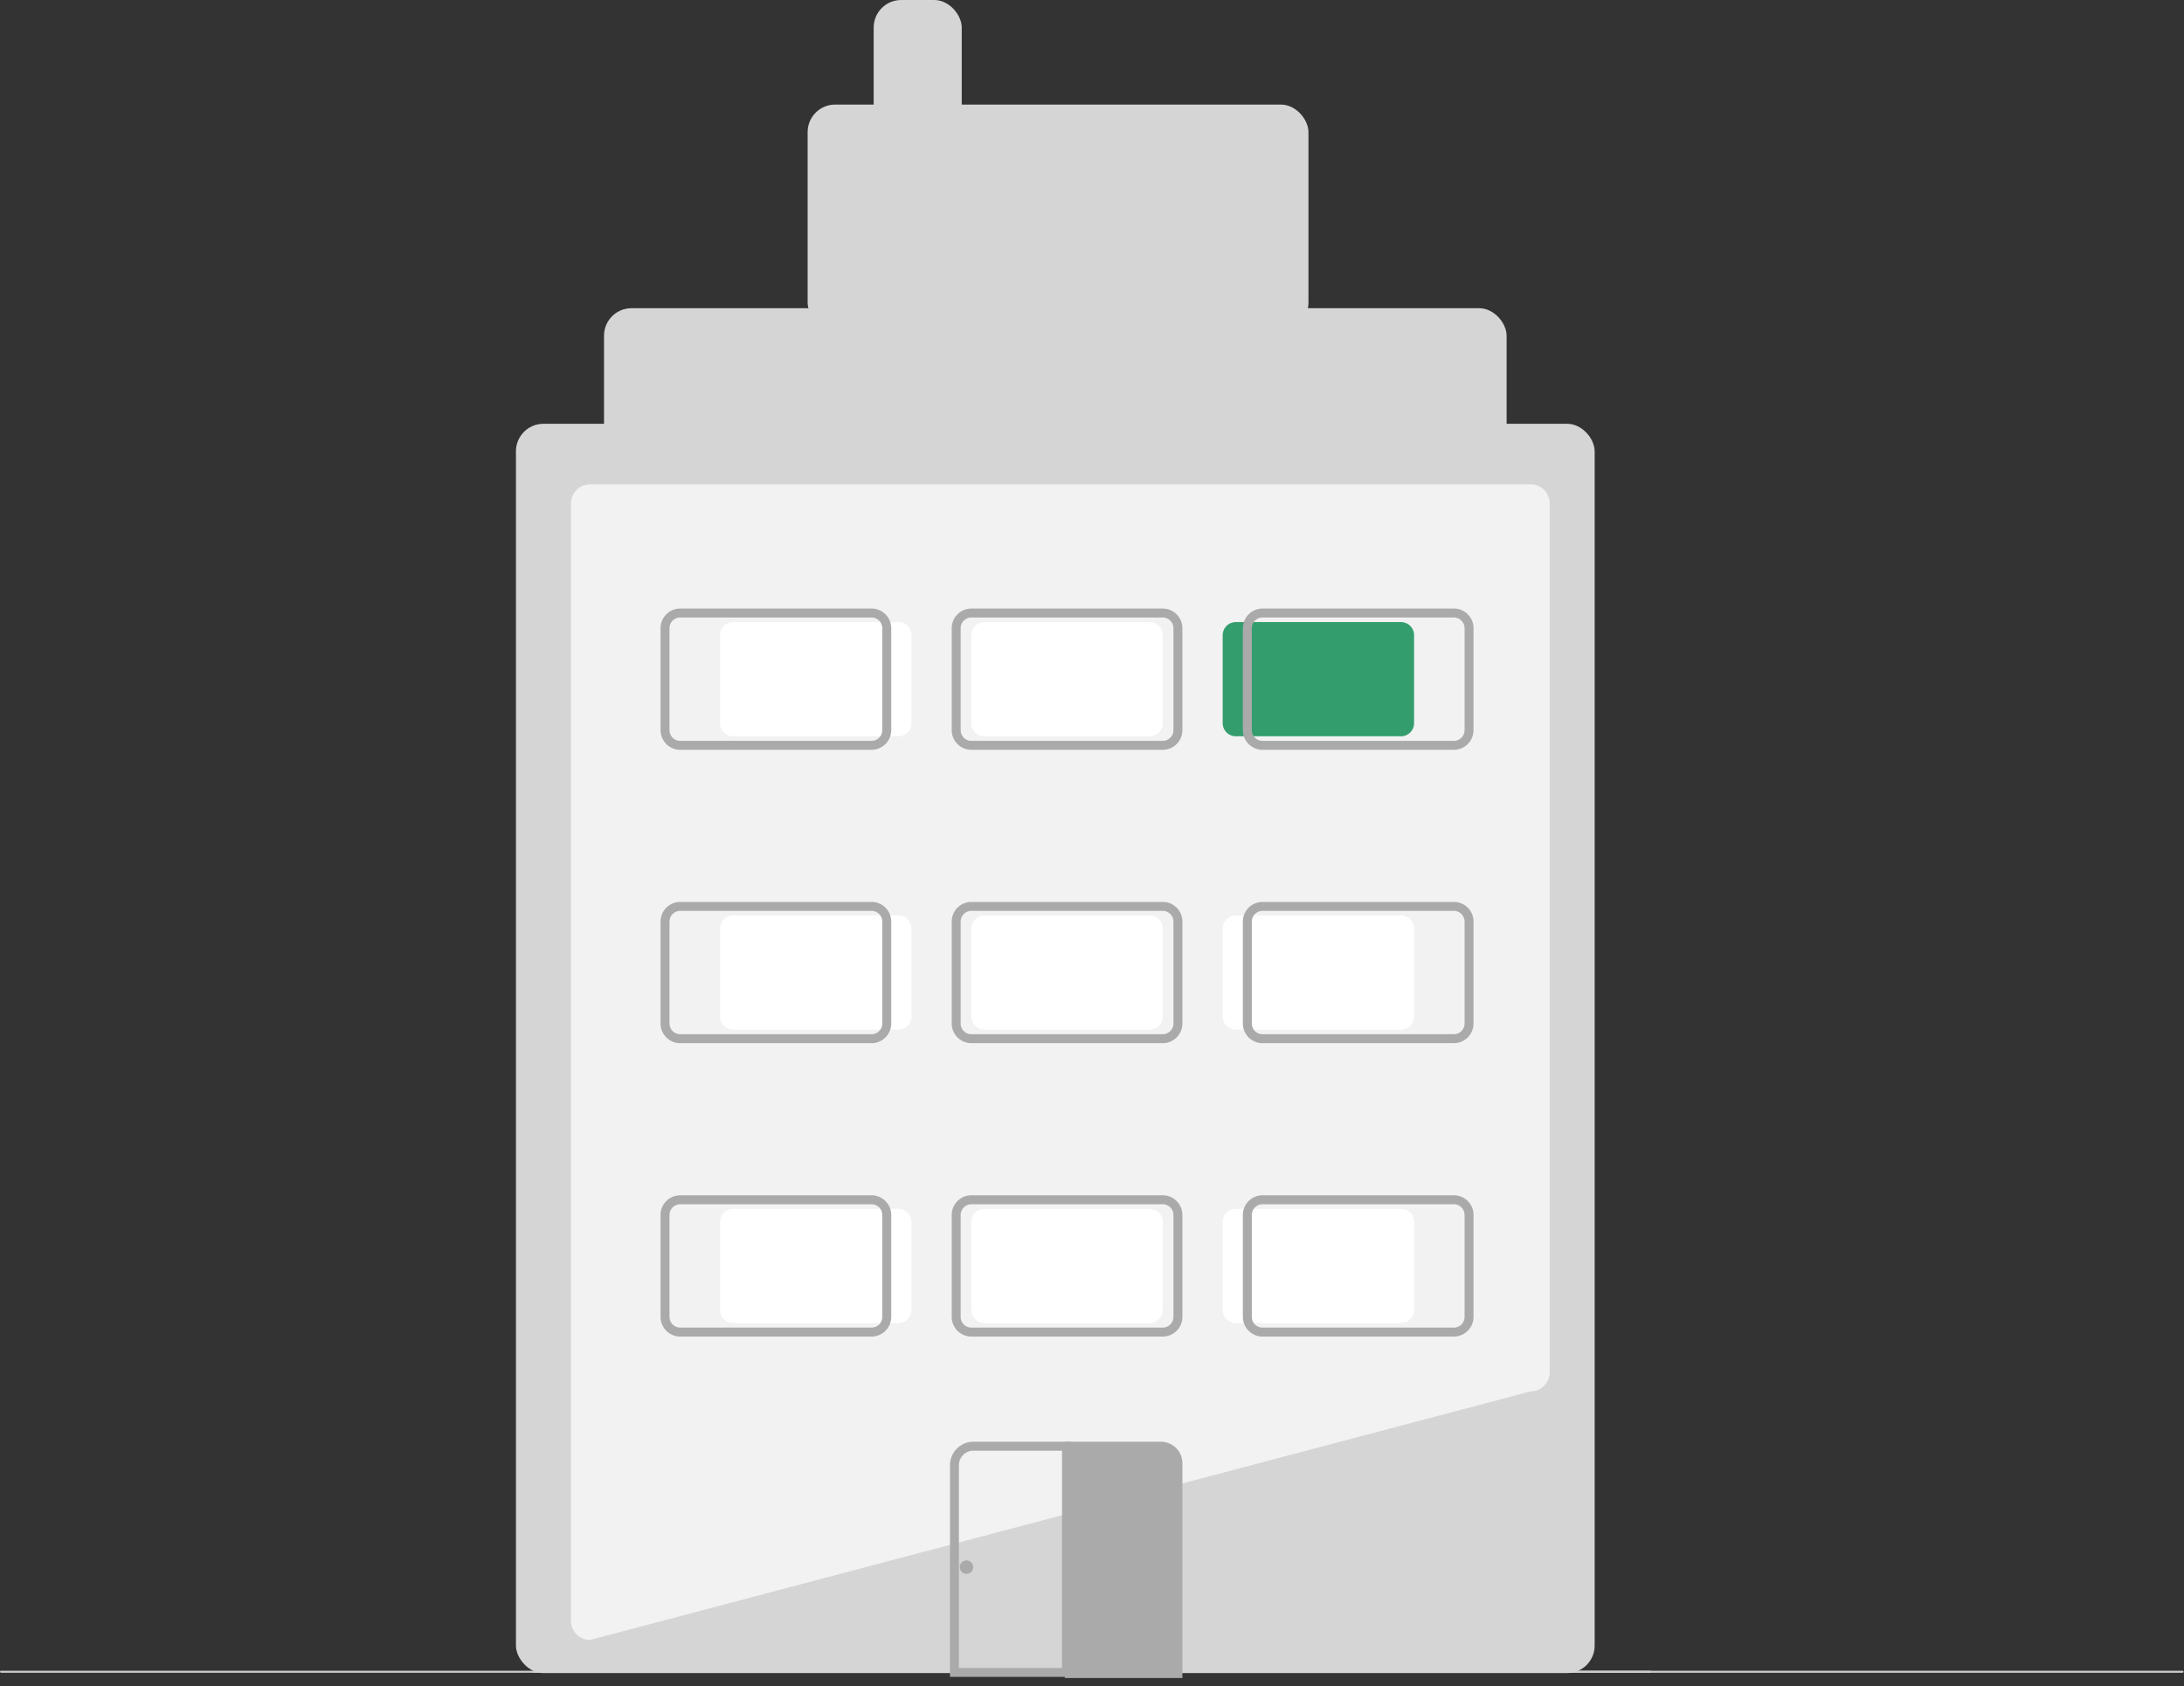 <svg width="237" height="183" fill="none" xmlns="http://www.w3.org/2000/svg"><rect width="100%" height="100%" fill="#333333" stroke="none"/><path d="M179.035 181.528H.139a.158.158 0 0 1-.098-.033.101.101 0 0 1-.041-.078c0-.029.015-.057.04-.078a.157.157 0 0 1 .099-.032h178.896c.037 0 .072.011.098.032a.102.102 0 0 1 .041.078.102.102 0 0 1-.041.078.157.157 0 0 1-.098.033Z" fill="#CCC"/><path d="M236.814 181.528H57.918a.158.158 0 0 1-.098-.033.101.101 0 0 1-.04-.078c0-.029.014-.057.04-.078a.157.157 0 0 1 .098-.032h178.896c.037 0 .073.011.099.032a.1.1 0 0 1 .04.078.1.1 0 0 1-.04.078.16.16 0 0 1-.099.033Z" fill="#CCC"/><rect x="55.988" y="45.988" width="117.06" height="135.575" rx="2.986" fill="#D5D5D5"/><path d="M64.043 177.965h-.016a2.067 2.067 0 0 1-2.066-2.066V54.624a2.069 2.069 0 0 1 2.066-2.065h102.075a2.067 2.067 0 0 1 2.066 2.065v94.298a2.069 2.069 0 0 1-2.05 2.066L64.042 177.965Z" fill="#F2F2F2"/><path d="M97.483 79.9H79.56a1.425 1.425 0 0 1-1.424-1.423V68.93a1.425 1.425 0 0 1 1.424-1.424h17.922a1.425 1.425 0 0 1 1.423 1.424v9.547a1.425 1.425 0 0 1-1.423 1.424ZM124.754 79.9h-17.922a1.424 1.424 0 0 1-1.424-1.423V68.93a1.428 1.428 0 0 1 1.424-1.424h17.922a1.422 1.422 0 0 1 1.424 1.424v9.547a1.424 1.424 0 0 1-1.424 1.424Z" fill="#fff"/><path d="M152.028 79.9h-17.923a1.426 1.426 0 0 1-1.423-1.423V68.93a1.423 1.423 0 0 1 1.423-1.424h17.923a1.426 1.426 0 0 1 1.423 1.424v9.547a1.423 1.423 0 0 1-1.423 1.424Z" fill="#349D6E"/><path d="M97.483 111.739H79.56a1.428 1.428 0 0 1-1.424-1.424v-9.548a1.425 1.425 0 0 1 1.424-1.423h17.922a1.425 1.425 0 0 1 1.423 1.423v9.548a1.426 1.426 0 0 1-1.423 1.424ZM124.754 111.739h-17.922a1.427 1.427 0 0 1-1.424-1.424v-9.548a1.427 1.427 0 0 1 1.424-1.423h17.922a1.422 1.422 0 0 1 1.424 1.423v9.548a1.424 1.424 0 0 1-1.424 1.424ZM152.028 111.739h-17.923a1.428 1.428 0 0 1-1.423-1.424v-9.548a1.422 1.422 0 0 1 1.423-1.423h17.923a1.426 1.426 0 0 1 1.423 1.423v9.548a1.423 1.423 0 0 1-1.423 1.424ZM97.483 143.576H79.56a1.423 1.423 0 0 1-1.424-1.423v-9.548a1.426 1.426 0 0 1 1.424-1.423h17.922a1.423 1.423 0 0 1 1.423 1.423v9.548a1.426 1.426 0 0 1-1.423 1.423ZM124.754 143.576h-17.922a1.421 1.421 0 0 1-1.424-1.423v-9.548a1.428 1.428 0 0 1 1.424-1.423h17.922a1.424 1.424 0 0 1 1.424 1.423v9.548a1.424 1.424 0 0 1-1.424 1.423ZM152.028 143.576h-17.923a1.423 1.423 0 0 1-1.423-1.423v-9.548a1.423 1.423 0 0 1 1.423-1.423h17.923a1.423 1.423 0 0 1 1.423 1.423v9.548a1.423 1.423 0 0 1-1.423 1.423Z" fill="#fff"/><path d="M94.578 81.248a2.016 2.016 0 0 0 2.014-2.014v-11.06a2.016 2.016 0 0 0-2.014-2.014H73.816a2.016 2.016 0 0 0-2.014 2.014v11.06a2.016 2.016 0 0 0 2.014 2.014h20.762Zm-21.67-13.982c.241-.241.568-.377.908-.377h20.762a1.287 1.287 0 0 1 1.285 1.285v11.06a1.286 1.286 0 0 1-1.285 1.285H73.816a1.286 1.286 0 0 1-1.285-1.285v-11.06c0-.34.136-.668.377-.908ZM126.174 81.248a2.014 2.014 0 0 0 2.014-2.014v-11.06a2.016 2.016 0 0 0-2.014-2.014h-20.762a2.018 2.018 0 0 0-2.014 2.014v11.06a2.018 2.018 0 0 0 2.014 2.014h20.762Zm-21.67-13.982c.241-.241.567-.377.908-.377h20.762a1.288 1.288 0 0 1 1.285 1.285v11.06a1.289 1.289 0 0 1-1.285 1.285h-20.762a1.286 1.286 0 0 1-1.285-1.285v-11.06c.001-.34.136-.668.377-.908ZM157.768 81.248a2.016 2.016 0 0 0 2.013-2.014v-11.06a2.011 2.011 0 0 0-2.013-2.014h-20.762a2.018 2.018 0 0 0-2.014 2.014v11.06a2.015 2.015 0 0 0 2.014 2.014h20.762Zm-21.67-13.982c.24-.241.567-.377.908-.377h20.762a1.288 1.288 0 0 1 1.284 1.285v11.06a1.288 1.288 0 0 1-1.285 1.285h-20.761a1.286 1.286 0 0 1-1.285-1.285v-11.06c0-.34.136-.668.377-.908ZM94.578 113.084a2.016 2.016 0 0 0 2.014-2.014v-11.061a2.016 2.016 0 0 0-2.014-2.013H73.816a2.016 2.016 0 0 0-2.014 2.013v11.061a2.014 2.014 0 0 0 2.014 2.014h20.762Zm-21.67-13.982c.241-.241.568-.377.908-.377h20.762a1.286 1.286 0 0 1 1.285 1.285v11.06a1.287 1.287 0 0 1-1.285 1.284H73.816a1.283 1.283 0 0 1-1.285-1.284v-11.06c0-.341.136-.668.377-.908ZM126.174 113.084a2.014 2.014 0 0 0 2.014-2.014v-11.061a2.016 2.016 0 0 0-2.014-2.013h-20.762a2.018 2.018 0 0 0-2.014 2.013v11.061a2.018 2.018 0 0 0 2.014 2.014h20.762Zm-21.67-13.982c.241-.241.567-.377.908-.377h20.762a1.287 1.287 0 0 1 1.285 1.285v11.06a1.29 1.29 0 0 1-1.285 1.284h-20.762a1.283 1.283 0 0 1-1.285-1.284v-11.06c.001-.341.136-.668.377-.908ZM157.768 113.084a2.016 2.016 0 0 0 2.013-2.014v-11.061a2.016 2.016 0 0 0-2.013-2.013h-20.762a2.018 2.018 0 0 0-2.014 2.013v11.061a2.013 2.013 0 0 0 2.014 2.014h20.762Zm-21.67-13.982c.24-.241.567-.377.908-.377h20.762a1.287 1.287 0 0 1 1.284 1.285v11.06a1.285 1.285 0 0 1-1.285 1.284h-20.761a1.283 1.283 0 0 1-1.285-1.284v-11.06c0-.341.136-.668.377-.908ZM94.578 144.921a2.016 2.016 0 0 0 2.014-2.013v-11.061a2.016 2.016 0 0 0-2.014-2.013H73.816a2.015 2.015 0 0 0-2.014 2.013v11.061a2.016 2.016 0 0 0 2.014 2.013h20.762Zm-21.67-13.982c.241-.24.568-.376.908-.376h20.762a1.287 1.287 0 0 1 1.285 1.285v11.059a1.288 1.288 0 0 1-1.285 1.285H73.816a1.287 1.287 0 0 1-1.285-1.285v-11.059c0-.341.136-.668.377-.909ZM126.174 144.921a2.016 2.016 0 0 0 2.014-2.013v-11.061a2.016 2.016 0 0 0-2.014-2.013h-20.762a2.018 2.018 0 0 0-2.014 2.013v11.061a2.013 2.013 0 0 0 2.014 2.013h20.762Zm-21.67-13.982c.241-.24.567-.376.908-.376h20.762a1.289 1.289 0 0 1 1.285 1.285v11.059a1.285 1.285 0 0 1-1.285 1.285h-20.762a1.283 1.283 0 0 1-1.285-1.285v-11.059a1.29 1.29 0 0 1 .377-.909ZM157.768 144.921a2.011 2.011 0 0 0 2.013-2.013v-11.061a2.011 2.011 0 0 0-2.013-2.013h-20.762a2.018 2.018 0 0 0-2.014 2.013v11.061a2.015 2.015 0 0 0 2.014 2.013h20.762Zm-21.67-13.982c.24-.24.567-.376.908-.376h20.762c.34 0 .667.136.908.376.24.241.376.568.376.909v11.059a1.285 1.285 0 0 1-1.285 1.285h-20.761a1.283 1.283 0 0 1-1.285-1.285v-11.059c0-.341.136-.668.377-.909ZM126.002 156.578H115.671v25.397h12.517v-23.158a2.216 2.216 0 0 0-2.186-2.239Z" fill="#AAA" stroke="#AAA" stroke-width=".243"/><path d="M115.972 181.853h.121v-25.275H105.621c-.639 0-1.251.257-1.703.713a2.445 2.445 0 0 0-.706 1.717v22.845h12.76Zm-.603-.729h-11.432v-22.116c0-.451.178-.884.494-1.203a1.675 1.675 0 0 1 1.19-.498h9.748v23.817Z" fill="#AAA" stroke="#AAA" stroke-width=".243"/><path d="M104.856 170.796a.729.729 0 1 0 .001-1.457.729.729 0 0 0-.001 1.457Z" fill="#AAA"/><rect x="65.545" y="33.445" width="97.948" height="15.528" rx="2.986" fill="#D5D5D5"/><rect x="87.641" y="11.348" width="54.349" height="24.487" rx="2.986" fill="#D5D5D5"/><rect x="94.809" width="9.556" height="15.528" rx="2.986" fill="#D5D5D5"/></svg>